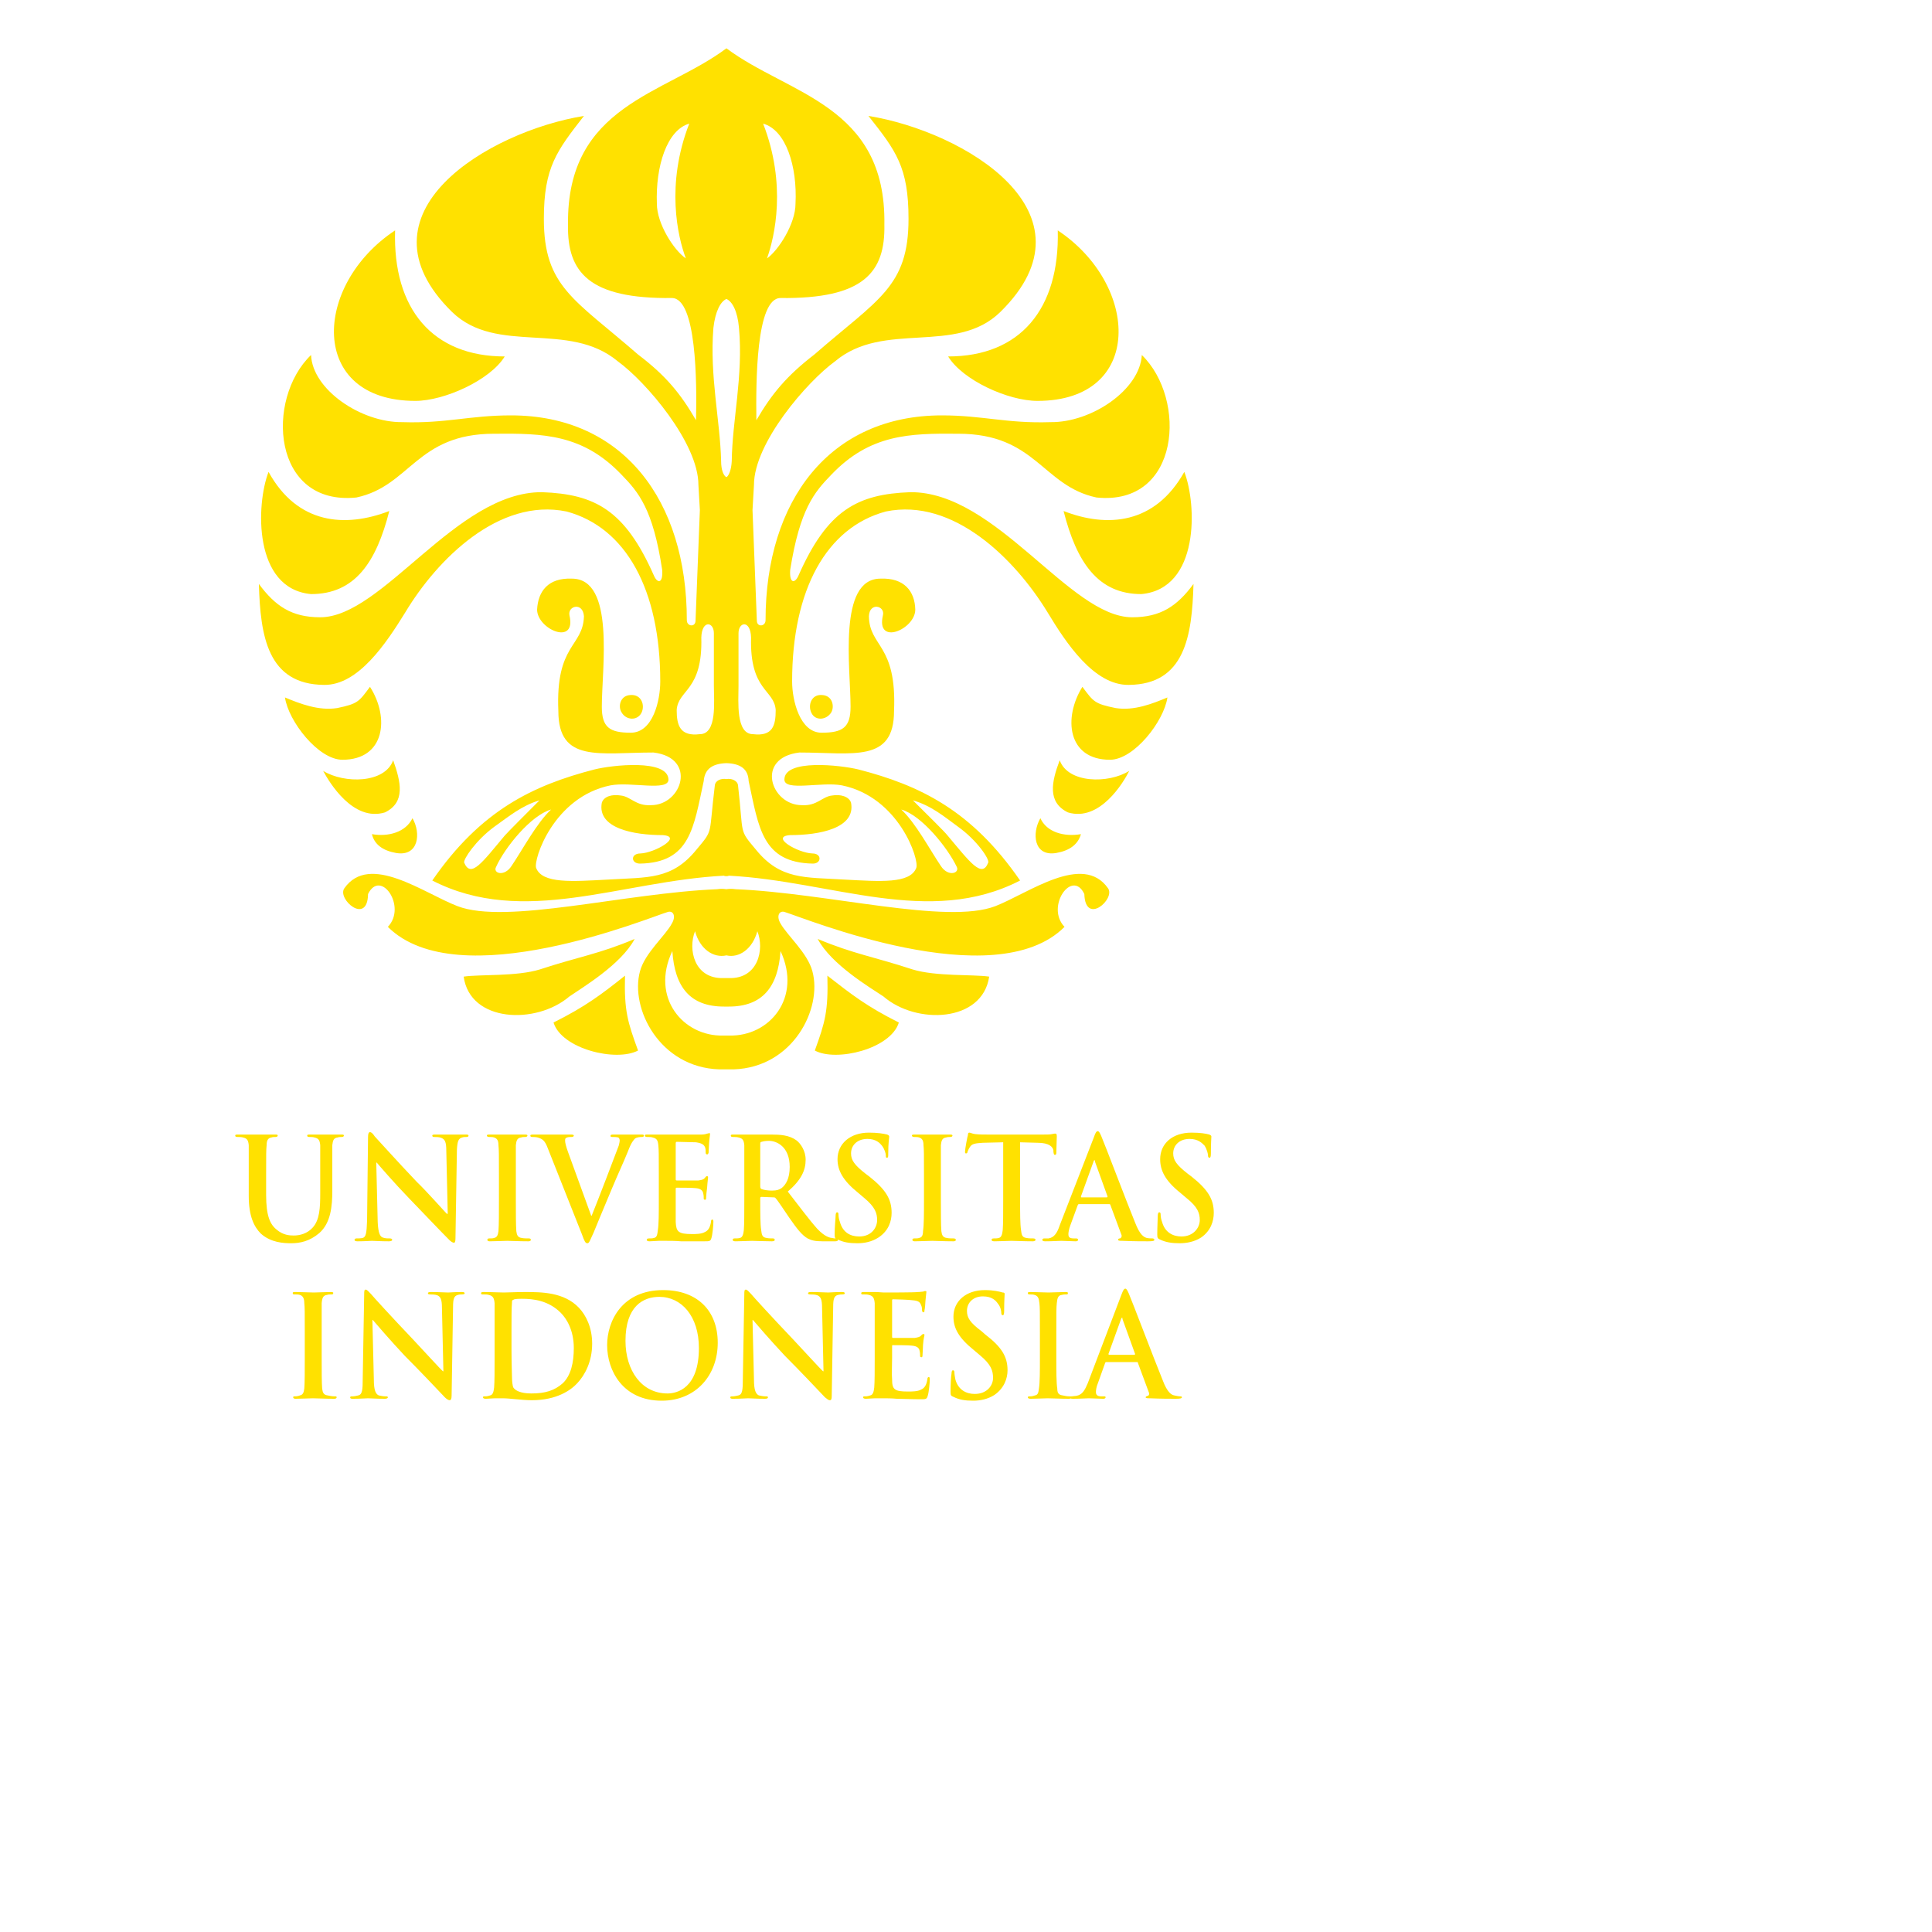 <?xml version="1.0" encoding="UTF-8"?>
<!DOCTYPE svg PUBLIC "-//W3C//DTD SVG 1.1//EN" "http://www.w3.org/Graphics/SVG/1.1/DTD/svg11.dtd">
<!-- Creator: CorelDRAW X7 -->
<svg xmlns="http://www.w3.org/2000/svg" xml:space="preserve" width="4000px" height="4000px" version="1.1" style="shape-rendering:geometricPrecision; text-rendering:geometricPrecision; image-rendering:optimizeQuality; fill-rule:evenodd; clip-rule:evenodd"
viewBox="0 0 4000 4000"
 xmlns:xlink="http://www.w3.org/1999/xlink">
 <defs>
  <style type="text/css">
   <![CDATA[
    .fil2 {fill:none}
    .fil0 {fill:#FFE100}
    .fil1 {fill:#FFE100;fill-rule:nonzero}
   ]]>
  </style>
 </defs>
 <g id="Layer_x0020_1">
  <g id="_1344948173552">
   <path class="fil0" d="M1504 2144c2,0 4,0 6,0 83,2 151,-78 106,-175 -5,75 -38,115 -107,115 -2,0 -4,0 -5,0 -2,0 -3,0 -5,0 -70,0 -102,-40 -107,-115 -46,97 23,177 105,175 2,0 4,0 7,0zm0 -119c1,0 3,0 5,0 61,2 74,-60 59,-97 -10,37 -38,56 -64,50 -27,6 -55,-13 -65,-50 -15,37 -2,99 59,97 2,0 4,0 6,0zm0 -184c6,-1 13,-1 19,0 192,8 437,74 538,35 69,-27 181,-111 233,-37 16,22 -47,78 -49,12 -25,-53 -81,26 -41,68 -145,145 -542,-20 -580,-31 -11,-3 -17,9 -8,24 14,25 56,61 66,99 21,77 -40,199 -163,203 -5,0 -10,0 -15,0 -5,0 -10,0 -15,0 -123,-4 -185,-126 -164,-203 10,-38 53,-74 66,-99 9,-15 3,-27 -8,-24 -38,11 -434,176 -580,31 40,-42 -15,-121 -41,-68 -1,66 -65,10 -49,-12 52,-74 164,10 234,37 101,39 345,-27 538,-35 6,-1 12,-1 19,0zm0 -228c-11,-2 -23,3 -24,13 -13,105 -2,90 -38,133 -51,63 -101,57 -182,62 -76,4 -137,9 -150,-24 -6,-17 36,-147 154,-171 42,-8 120,13 120,-12 -1,-43 -117,-30 -153,-21 -128,33 -236,85 -336,230 189,97 391,1 604,-10 1,1 3,1 5,1 1,0 3,0 5,-1 213,11 415,107 603,10 -100,-145 -207,-197 -335,-230 -37,-9 -153,-22 -153,21 0,25 77,4 119,12 118,24 161,154 154,171 -13,33 -74,28 -150,24 -80,-5 -131,1 -182,-62 -36,-43 -25,-28 -37,-133 -1,-10 -14,-15 -24,-13zm0 -625c-6,-3 -11,-15 -11,-33 -2,-85 -24,-176 -16,-276 4,-35 15,-55 27,-60 12,5 23,25 26,60 9,100 -14,191 -15,276 -1,18 -6,30 -11,33zm0 -888c-128,96 -331,117 -328,365 -2,99 44,154 215,152 51,0 52,175 50,253 -32,-55 -62,-92 -120,-136 -132,-115 -195,-140 -195,-281 0,-107 27,-141 83,-213 -197,32 -482,201 -273,406 93,90 241,17 343,102 58,42 167,169 167,256l3 52 -9 230c-1,13 -18,11 -18,-2 0,-248 -132,-424 -364,-424 -86,0 -135,17 -225,14 -85,1 -186,-67 -189,-139 -95,91 -81,313 94,295 112,-24 124,-132 285,-132 102,-1 184,1 264,85 35,36 65,71 84,197 2,29 -10,28 -17,12 -60,-136 -122,-169 -232,-173 -177,-1 -330,259 -459,259 -59,0 -93,-23 -127,-69 3,108 18,208 135,209 71,1 129,-87 168,-150 66,-110 194,-238 334,-209 123,33 194,162 194,352 0,39 -15,106 -61,106 -44,0 -60,-11 -60,-54 0,-79 28,-265 -62,-265 -49,-2 -70,26 -72,64 0,41 82,76 67,12 -4,-20 28,-28 30,2 -2,64 -59,57 -53,196 0,108 85,86 197,86 91,11 59,109 -5,109 -32,2 -42,-18 -63,-20 -18,-3 -35,2 -39,15 -10,53 66,67 126,67 43,3 -17,37 -46,38 -21,0 -20,21 -1,21 104,-2 111,-74 132,-171 2,-25 18,-36 47,-37 29,1 45,12 46,37 21,97 28,169 133,171 18,0 19,-21 -1,-21 -30,-1 -89,-35 -46,-38 60,0 136,-14 126,-67 -4,-13 -22,-18 -39,-15 -21,2 -31,22 -63,20 -64,0 -97,-98 -5,-109 111,0 196,22 196,-86 6,-139 -51,-132 -52,-196 1,-30 34,-22 29,-2 -15,64 67,29 67,-12 -1,-38 -23,-66 -72,-64 -89,0 -62,186 -62,265 0,43 -16,54 -60,54 -45,0 -61,-67 -61,-106 0,-190 71,-319 194,-352 140,-29 268,99 335,209 38,63 96,151 168,150 116,-1 131,-101 134,-209 -34,46 -68,69 -127,69 -129,0 -281,-260 -459,-259 -110,4 -172,37 -232,173 -7,16 -19,17 -17,-12 20,-126 50,-161 85,-197 80,-84 162,-86 263,-85 161,0 174,108 286,132 174,18 188,-204 94,-295 -4,72 -104,140 -189,139 -91,3 -140,-14 -225,-14 -232,0 -365,176 -365,424 0,13 -17,15 -18,2l-9 -230 3 -52c0,-87 110,-214 168,-256 101,-85 250,-12 342,-102 209,-205 -75,-374 -273,-406 57,72 83,106 83,213 0,141 -63,166 -195,281 -57,44 -88,81 -120,136 -1,-78 -1,-253 50,-253 172,2 217,-53 215,-152 4,-248 -199,-269 -327,-365zm-77 156c-46,13 -70,88 -67,166 0,41 35,96 60,113 -17,-45 -42,-153 7,-279zm51 1055c0,-24 -25,-28 -26,9 3,111 -48,107 -51,150 0,32 7,55 48,50 36,0 29,-68 29,-100l0 -109zm-433 -573c-30,49 -125,92 -185,92 -222,0 -213,-240 -42,-353 -5,163 78,261 227,261zm-239 320c-27,106 -71,172 -162,172 -120,-11 -114,-186 -88,-253 60,109 159,116 250,81zm499 381c23,-2 31,21 23,37 -9,17 -32,15 -41,-1 -8,-12 -3,-35 18,-36zm-596 134c-50,0 -112,-80 -119,-129 31,13 70,28 108,22 43,-9 45,-13 68,-44 41,64 31,151 -57,151zm88 109c-66,20 -115,-62 -128,-86 44,27 128,26 145,-22 16,45 26,87 -17,108zm23 84c-28,-5 -45,-18 -50,-39 34,6 70,-4 84,-33 18,31 13,80 -34,72zm321 -90c-30,28 -59,83 -82,117 -15,23 -39,15 -32,2 18,-40 72,-107 114,-119zm-24 -19c-29,29 -64,64 -72,73 -47,56 -70,89 -84,56 -2,-7 24,-46 62,-74 31,-22 57,-44 94,-55zm204 518c-45,24 -158,-3 -175,-58 66,-33 99,-58 148,-97 -2,74 6,97 27,155zm-361 -153c33,-5 110,0 158,-15 79,-26 123,-32 196,-63 -28,53 -109,101 -135,119 -69,59 -206,54 -219,-41zm620 -1766c47,13 71,88 67,166 0,41 -35,96 -59,113 16,-45 41,-153 -8,-279zm-51 1055c0,-24 25,-28 26,9 -3,111 48,107 51,150 0,32 -6,55 -47,50 -36,0 -30,-68 -30,-100l0 -109zm434 -573c30,49 124,92 185,92 221,0 212,-240 42,-353 4,163 -78,261 -227,261zm239 320c27,106 71,172 161,172 121,-11 115,-186 89,-253 -61,109 -160,116 -250,81zm-500 381c-22,-2 -30,21 -22,37 8,17 31,15 41,-1 7,-12 3,-35 -19,-36zm596 134c50,0 112,-80 119,-129 -31,13 -69,28 -107,22 -44,-9 -46,-13 -69,-44 -40,64 -31,151 57,151zm-87 109c66,20 115,-62 127,-86 -43,27 -127,26 -144,-22 -17,45 -26,87 17,108zm-24 84c28,-5 45,-18 51,-39 -35,6 -71,-4 -84,-33 -18,31 -14,80 33,72zm-321 -90c30,28 59,83 82,117 15,23 39,15 33,2 -19,-40 -73,-107 -115,-119zm24 -19c29,29 65,64 72,73 47,56 71,89 84,56 3,-7 -23,-46 -62,-74 -30,-22 -56,-44 -94,-55zm-203 518c44,24 157,-3 174,-58 -66,-33 -98,-58 -148,-97 2,74 -5,97 -26,155zm361 -153c-34,-5 -110,0 -159,-15 -79,-26 -122,-32 -196,-63 28,53 109,101 136,119 68,59 205,54 219,-41z"/>
   <path class="fil1" d="M515 2476c0,42 11,64 25,78 21,19 48,20 63,20 18,0 38,-4 58,-21 24,-21 27,-56 27,-88l0 -32c0,-44 0,-52 0,-62 1,-10 3,-15 11,-16 3,-1 5,-1 8,-1 3,0 5,-1 5,-3 0,-2 -2,-2 -6,-2 -11,0 -29,0 -32,0 0,0 -18,0 -32,0 -4,0 -6,0 -6,2 0,2 1,3 5,3 3,0 7,0 10,1 9,2 11,6 12,16 0,10 0,18 0,62l0 37c0,30 -1,56 -16,72 -11,12 -26,16 -39,16 -9,0 -22,-1 -35,-12 -14,-11 -22,-29 -22,-72l0 -41c0,-44 0,-52 1,-62 0,-10 3,-15 10,-16 3,-1 5,-1 8,-1 3,0 5,-1 5,-3 0,-2 -2,-2 -6,-2 -11,0 -28,0 -35,0 -8,0 -26,0 -41,0 -4,0 -6,0 -6,2 0,2 1,3 5,3 3,0 8,0 11,1 9,2 11,6 12,16 0,10 0,18 0,62l0 43zm1500 424c14,0 30,-3 44,-12 20,-14 27,-34 27,-51 0,-28 -12,-48 -46,-74l-8 -7c-24,-18 -30,-28 -30,-42 0,-17 13,-30 33,-30 19,0 27,9 31,15 6,7 7,16 7,19 0,3 1,5 3,5 2,0 3,-2 3,-9 0,-22 1,-31 1,-35 0,-2 -1,-3 -4,-3 -7,-2 -19,-5 -37,-5 -39,0 -65,23 -65,55 0,24 11,44 42,69l13 11c23,19 27,32 27,47 0,15 -12,33 -38,33 -17,0 -34,-8 -40,-30 -1,-5 -2,-11 -2,-15 0,-2 -1,-4 -3,-4 -2,0 -3,3 -3,7 -1,5 -2,22 -2,38 0,7 1,8 6,10 12,6 24,8 41,8zm138 -89c0,28 0,52 -2,64 -1,8 -2,13 -8,14 -3,1 -6,2 -10,2 -3,0 -5,0 -5,2 0,2 2,3 6,3 11,0 29,-1 35,-1 8,0 26,1 44,1 3,0 6,-1 6,-3 0,-2 -2,-2 -5,-2 -4,0 -10,-1 -14,-2 -9,-1 -11,-6 -11,-14 -2,-12 -2,-36 -2,-64l0 -51c0,-45 0,-53 1,-62 1,-11 3,-16 10,-17 4,-1 6,-1 9,-1 3,0 4,0 4,-3 0,-2 -2,-2 -6,-2 -10,0 -27,1 -34,1 -8,0 -26,-1 -36,-1 -5,0 -7,0 -7,2 0,3 2,3 4,3 4,0 7,0 10,1 7,2 9,7 10,17 1,9 1,17 1,62l0 51zm201 9c1,0 2,0 2,2l23 62c1,3 -1,6 -3,6 -2,1 -4,1 -4,3 0,2 4,2 9,2 22,1 43,1 53,1 10,0 13,-1 13,-3 0,-2 -2,-2 -4,-2 -3,0 -7,-1 -12,-2 -5,-1 -14,-5 -24,-32 -18,-44 -63,-163 -70,-179 -3,-7 -5,-10 -7,-10 -3,0 -5,4 -8,12l-70 184c-6,14 -11,24 -24,26 -3,0 -7,1 -9,1 -2,0 -4,0 -4,2 0,2 2,3 6,3 14,0 30,-1 33,-1 9,0 21,1 30,1 3,0 5,-1 5,-3 0,-2 -1,-2 -5,-2l-4 0c-9,0 -11,-4 -11,-9 0,-4 1,-11 4,-18l15 -42c1,-2 1,-2 3,-2l63 0zm-57 -15c-2,0 -2,-1 -2,-2l26 -72c1,-1 1,-3 2,-3 1,0 1,2 1,3l26 72c0,1 0,2 -2,2l-51 0zm-1518 -398l1 0c5,6 36,42 67,74 29,30 65,68 83,86 3,3 7,6 10,6 2,0 3,-3 3,-9l3 -184c1,-17 3,-23 11,-25 3,-1 5,-1 8,-1 4,0 5,-1 5,-3 0,-2 -3,-2 -6,-2 -14,0 -25,0 -28,0 -6,0 -19,0 -34,0 -4,0 -7,0 -7,2 0,2 1,3 4,3 4,0 11,0 15,2 7,3 10,8 10,26l3 131 -2 0c-5,-5 -42,-47 -62,-66 -41,-43 -83,-90 -87,-94 -4,-6 -7,-9 -10,-9 -3,0 -4,4 -4,10l-2 173c-1,25 -2,34 -9,36 -4,1 -9,1 -13,1 -2,0 -4,1 -4,3 0,2 2,3 6,3 15,0 28,-1 30,-1 6,0 17,1 35,1 4,0 7,-1 7,-3 0,-2 -2,-3 -5,-3 -5,0 -10,0 -15,-2 -5,-2 -9,-9 -10,-32l-3 -123zm254 78c0,28 0,51 -1,64 -1,8 -3,13 -9,14 -2,1 -6,1 -10,1 -3,0 -4,1 -4,3 0,2 2,3 5,3 12,0 29,-1 36,-1 7,0 25,1 44,1 3,0 5,-1 5,-3 0,-2 -1,-3 -4,-3 -5,0 -11,0 -15,-1 -8,-1 -10,-6 -11,-14 -1,-13 -1,-36 -1,-64l0 -52c0,-44 0,-52 0,-62 1,-10 3,-15 11,-16 3,-1 5,-1 8,-1 3,0 5,-1 5,-3 0,-2 -3,-2 -6,-2 -11,0 -27,0 -35,0 -8,0 -25,0 -36,0 -5,0 -7,0 -7,2 0,2 2,3 5,3 3,0 7,0 10,1 6,2 9,6 9,16 1,10 1,18 1,62l0 52zm172 71c5,14 7,18 11,18 4,0 5,-5 13,-22 6,-15 19,-46 37,-89 15,-36 23,-52 34,-79 7,-19 12,-24 15,-27 5,-3 11,-3 14,-3 3,0 4,-1 4,-3 0,-2 -2,-2 -5,-2 -9,0 -22,0 -27,0 -4,0 -15,0 -29,0 -6,0 -8,0 -8,3 0,2 2,2 5,2 3,0 7,0 11,1 2,1 3,4 3,6 0,3 -1,7 -2,11 -7,19 -43,113 -56,145l-1 0 -48 -132c-4,-11 -6,-19 -6,-23 0,-3 0,-5 2,-6 3,-2 7,-2 11,-2 3,0 5,-1 5,-3 0,-2 -4,-2 -7,-2 -14,0 -27,0 -34,0 -10,0 -26,0 -41,0 -5,0 -8,0 -8,2 0,2 1,3 4,3 2,0 7,0 11,1 10,3 15,6 21,22l71 179zm159 -71c0,27 0,50 -2,62 -1,9 -2,15 -8,16 -3,1 -6,1 -10,1 -4,0 -5,1 -5,3 0,2 2,3 6,3 6,0 13,-1 19,-1 7,0 13,0 16,0 9,0 18,0 30,1 12,0 27,0 48,0 11,0 13,0 15,-7 2,-6 4,-26 4,-33 0,-2 0,-5 -2,-5 -2,0 -3,1 -3,5 -2,12 -6,18 -13,21 -7,4 -19,4 -26,4 -29,0 -33,-5 -34,-25 0,-8 0,-35 0,-45l0 -23c0,-2 0,-3 2,-3 6,0 34,0 40,1 10,1 14,5 15,11 1,4 1,8 1,11 0,1 1,2 3,2 2,0 2,-3 2,-5 0,-2 1,-14 2,-20 1,-15 2,-19 2,-21 0,-2 -1,-3 -2,-3 -2,0 -3,2 -5,4 -2,3 -6,4 -13,5 -7,0 -39,0 -45,0 -2,0 -2,-1 -2,-3l0 -74c0,-2 1,-3 2,-3 6,0 35,1 40,1 14,2 17,6 19,11 1,3 1,8 1,10 0,3 1,4 3,4 2,0 2,-1 3,-3 0,-3 1,-16 1,-19 1,-14 2,-17 2,-19 0,-2 0,-3 -1,-3 -2,0 -3,1 -5,1 -2,1 -7,2 -12,2 -5,0 -61,0 -70,0 -4,0 -11,0 -18,0 -7,0 -15,0 -23,0 -4,0 -6,0 -6,2 0,2 2,3 5,3 4,0 9,0 11,1 9,2 11,6 12,16 1,10 1,18 1,62l0 52zm177 0c0,27 0,50 -1,62 -1,9 -3,15 -8,16 -3,1 -6,1 -11,1 -3,0 -4,1 -4,3 0,2 2,3 6,3 11,0 29,-1 34,-1 4,0 25,1 41,1 4,0 6,-1 6,-3 0,-2 -1,-3 -4,-3 -3,0 -9,0 -13,-1 -9,-1 -10,-7 -11,-16 -2,-12 -2,-35 -2,-62l0 -5c0,-1 1,-2 3,-2l24 1c2,0 4,0 5,2 4,4 17,24 28,40 16,23 26,36 38,43 8,4 15,6 31,6l26 0c4,0 6,-1 6,-3 0,-2 -2,-3 -4,-3 -2,0 -5,0 -8,-1 -4,0 -15,-2 -31,-19 -17,-19 -36,-45 -61,-77 28,-24 37,-44 37,-66 0,-19 -11,-34 -19,-40 -15,-11 -34,-12 -52,-12 -9,0 -30,0 -40,0 -5,0 -23,0 -38,0 -4,0 -6,0 -6,2 0,2 1,3 5,3 3,0 8,0 11,1 9,2 11,6 12,16 0,10 0,18 0,62l0 52zm33 -117c0,-3 1,-4 3,-4 3,-1 8,-2 15,-2 16,0 43,12 43,54 0,24 -8,37 -17,44 -5,3 -9,5 -20,5 -7,0 -15,-1 -21,-3 -2,-1 -3,-2 -3,-6l0 -88zm201 206c15,0 30,-3 44,-12 21,-14 27,-34 27,-51 0,-28 -12,-48 -46,-75l-8 -6c-23,-18 -30,-28 -30,-42 0,-17 13,-30 34,-30 18,0 26,9 30,14 6,8 8,17 8,20 0,3 0,5 2,5 3,0 3,-2 3,-9 0,-23 2,-31 2,-35 0,-2 -2,-3 -4,-4 -8,-2 -20,-4 -38,-4 -39,0 -65,23 -65,55 0,23 11,44 42,69l13 11c23,19 27,32 27,46 0,16 -12,34 -37,34 -18,0 -34,-8 -40,-30 -2,-5 -3,-11 -3,-15 0,-2 0,-5 -3,-5 -2,0 -3,3 -3,8 0,5 -2,22 -2,38 0,7 1,8 6,10 12,6 24,8 41,8zm138 -89c0,28 0,51 -2,64 0,8 -2,13 -8,14 -2,1 -6,1 -10,1 -3,0 -4,1 -4,3 0,2 2,3 5,3 11,0 29,-1 36,-1 7,0 25,1 44,1 3,0 5,-1 5,-3 0,-2 -2,-3 -5,-3 -4,0 -10,0 -14,-1 -8,-1 -10,-6 -11,-14 -1,-13 -1,-36 -1,-64l0 -52c0,-44 0,-52 0,-62 1,-10 3,-15 11,-16 3,-1 5,-1 8,-1 3,0 5,-1 5,-3 0,-2 -3,-2 -6,-2 -11,0 -28,0 -35,0 -8,0 -26,0 -36,0 -5,0 -7,0 -7,2 0,2 2,3 5,3 3,0 7,0 10,1 6,2 9,6 9,16 1,10 1,18 1,62l0 52zm164 0c0,27 0,50 -1,62 -1,9 -3,15 -8,16 -3,1 -6,1 -10,1 -4,0 -5,1 -5,3 0,2 2,3 6,3 11,0 29,-1 35,-1 8,0 26,1 44,1 3,0 6,-1 6,-3 0,-2 -2,-3 -5,-3 -4,0 -10,0 -14,-1 -9,-1 -10,-7 -11,-16 -2,-12 -2,-35 -2,-62l0 -120 36 1c25,0 32,9 33,16l0 3c1,5 1,6 3,6 2,0 3,-1 3,-4 0,-8 1,-28 1,-34 0,-5 -1,-6 -3,-6 -1,0 -3,0 -7,1 -4,1 -11,1 -20,1l-111 0c-9,0 -20,0 -28,-1 -7,-1 -10,-3 -12,-3 -2,0 -3,1 -3,5 -1,2 -6,29 -6,34 0,3 0,4 2,4 2,0 3,-1 3,-3 1,-2 2,-6 5,-10 4,-7 11,-8 27,-9l42 -1 0 120zm220 8c1,0 2,1 2,2l23 62c1,4 -1,6 -3,7 -3,0 -4,1 -4,3 0,2 4,2 9,2 22,1 43,1 53,1 10,0 13,-1 13,-3 0,-2 -2,-3 -4,-3 -3,0 -7,0 -12,-1 -6,-2 -14,-6 -24,-32 -18,-44 -63,-163 -70,-179 -3,-7 -5,-10 -7,-10 -3,0 -5,3 -8,12l-71 183c-5,15 -11,25 -23,27 -3,0 -7,0 -9,0 -2,0 -4,1 -4,3 0,2 2,3 6,3 14,0 30,-1 33,-1 9,0 21,1 30,1 3,0 5,-1 5,-3 0,-2 -1,-3 -5,-3l-4 0c-9,0 -11,-3 -11,-9 0,-3 1,-10 4,-18l15 -41c1,-2 1,-3 3,-3l63 0zm-58 -14c-1,0 -1,-1 -1,-2l26 -72c0,-1 1,-3 2,-3 1,0 1,2 1,3l26 72c0,1 0,2 -2,2l-52 0zm203 95c15,0 31,-3 45,-12 20,-14 26,-34 26,-51 0,-28 -12,-48 -46,-75l-8 -6c-23,-18 -30,-28 -30,-42 0,-17 13,-30 34,-30 18,0 26,9 31,14 5,8 7,17 7,20 0,3 1,5 3,5 2,0 3,-2 3,-9 0,-23 1,-31 1,-35 0,-2 -2,-3 -4,-4 -7,-2 -19,-4 -37,-4 -40,0 -65,23 -65,55 0,23 10,44 41,69l13 11c24,19 28,32 28,46 0,16 -13,34 -38,34 -17,0 -34,-8 -40,-30 -2,-5 -3,-11 -3,-15 0,-2 0,-5 -3,-5 -2,0 -3,3 -3,8 0,5 -1,22 -1,38 0,7 1,8 5,10 12,6 25,8 41,8zm-1811 237c0,28 0,52 -1,64 -1,8 -3,13 -9,14 -2,1 -6,2 -10,2 -3,0 -4,0 -4,2 0,2 2,3 5,3 12,0 29,-1 36,-1 7,0 25,1 44,1 3,0 5,-1 5,-3 0,-2 -1,-2 -4,-2 -5,0 -11,-1 -15,-2 -8,-1 -10,-6 -11,-14 -1,-12 -1,-36 -1,-64l0 -51c0,-45 0,-53 0,-62 1,-11 3,-16 11,-17 3,-1 5,-1 8,-1 3,0 5,0 5,-3 0,-2 -3,-2 -6,-2 -11,0 -27,1 -34,1 -9,0 -26,-1 -37,-1 -5,0 -7,0 -7,2 0,3 2,3 5,3 3,0 7,0 10,1 6,2 9,7 9,17 1,9 1,17 1,62l0 51zm140 -78l1 0c5,6 36,42 66,74 30,30 66,68 83,86 3,3 7,6 10,6 2,0 4,-2 4,-9l3 -184c0,-17 2,-23 10,-25 3,-1 6,-1 8,-1 4,0 6,-1 6,-2 0,-3 -3,-3 -7,-3 -14,0 -24,1 -27,1 -6,0 -20,-1 -34,-1 -5,0 -8,0 -8,3 0,1 1,2 5,2 4,0 10,0 15,2 6,3 9,8 9,26l3 131 -1 0c-5,-4 -43,-46 -62,-66 -41,-43 -84,-90 -87,-94 -5,-5 -8,-9 -11,-9 -3,0 -3,4 -3,10l-3 173c0,25 -1,34 -9,36 -4,1 -9,2 -12,2 -3,0 -5,0 -5,2 0,3 3,3 6,3 15,0 28,-1 31,-1 5,0 16,1 35,1 3,0 6,-1 6,-3 0,-2 -2,-2 -5,-2 -4,0 -10,-1 -14,-2 -6,-3 -10,-10 -10,-33l-3 -123zm253 78c0,27 0,50 -1,62 -1,9 -3,15 -8,16 -3,1 -6,2 -10,2 -4,0 -5,0 -5,2 0,2 2,3 6,3 5,0 13,-1 19,-1 7,0 13,0 16,0 7,0 17,1 28,2 10,1 22,2 32,2 52,0 81,-21 94,-35 16,-17 31,-45 31,-82 0,-34 -13,-59 -27,-74 -31,-33 -78,-33 -113,-33 -17,0 -35,1 -43,1 -8,0 -26,-1 -41,-1 -4,0 -6,0 -6,3 0,2 2,2 5,2 4,0 8,0 11,1 9,2 11,7 12,17 0,9 0,17 0,62l0 51zm35 -56c0,-23 0,-49 1,-58 0,-4 0,-5 3,-6 2,-2 13,-2 18,-2 22,0 54,3 80,29 12,12 27,36 27,73 0,30 -6,57 -23,73 -17,15 -36,21 -65,21 -22,0 -33,-6 -37,-12 -2,-3 -3,-15 -3,-22 0,-6 -1,-28 -1,-59l0 -37zm311 145c71,0 116,-53 116,-120 0,-67 -43,-109 -113,-109 -85,0 -116,64 -116,114 0,52 32,115 113,115zm12 -15c-54,0 -87,-48 -87,-109 0,-72 37,-91 70,-91 46,0 82,40 82,106 0,84 -46,94 -65,94zm176 -152l1 0c5,6 36,42 66,74 30,30 66,68 83,86 4,3 7,6 10,6 3,0 4,-2 4,-9l3 -184c0,-17 2,-23 10,-25 4,-1 6,-1 9,-1 3,0 5,-1 5,-2 0,-3 -3,-3 -7,-3 -14,0 -24,1 -27,1 -6,0 -20,-1 -34,-1 -5,0 -8,0 -8,3 0,1 1,2 5,2 4,0 10,0 15,2 6,3 9,8 9,26l3 131 -1 0c-5,-4 -43,-46 -62,-66 -41,-43 -84,-90 -87,-94 -5,-5 -8,-9 -11,-9 -3,0 -3,4 -3,10l-3 173c0,25 -1,34 -9,36 -4,1 -9,2 -12,2 -3,0 -5,0 -5,2 0,3 3,3 6,3 15,0 28,-1 31,-1 5,0 16,1 35,1 4,0 6,-1 6,-3 0,-2 -2,-2 -5,-2 -4,0 -10,-1 -14,-2 -6,-3 -10,-10 -10,-33l-3 -123zm253 78c0,27 0,50 -1,62 -1,9 -3,15 -8,16 -3,1 -6,2 -10,2 -4,0 -5,0 -5,2 0,2 2,3 6,3 5,0 13,-1 19,-1 7,0 13,0 16,0 9,0 17,0 29,1 13,0 28,1 49,1 11,0 13,0 15,-8 2,-6 4,-26 4,-32 0,-3 0,-6 -2,-6 -2,0 -3,2 -3,5 -2,12 -6,18 -13,21 -7,4 -19,4 -27,4 -28,0 -33,-4 -33,-25 -1,-8 0,-35 0,-45l0 -23c0,-2 0,-3 1,-3 7,0 35,0 40,1 11,1 15,5 16,11 1,4 1,8 1,11 0,1 1,2 3,2 2,0 2,-3 2,-5 0,-2 1,-14 1,-20 1,-15 3,-19 3,-21 0,-2 -1,-2 -2,-2 -2,0 -3,1 -5,3 -2,3 -7,4 -13,5 -7,0 -39,0 -45,0 -2,0 -2,-1 -2,-3l0 -74c0,-2 0,-3 2,-3 5,0 35,1 40,2 14,1 16,5 18,10 2,4 2,9 2,11 0,2 1,4 3,4 2,0 2,-2 2,-4 1,-3 2,-16 2,-19 1,-13 2,-17 2,-19 0,-1 0,-2 -2,-2 -1,0 -3,0 -4,1 -2,0 -7,1 -12,1 -5,1 -61,1 -70,1 -4,0 -11,-1 -18,-1 -7,0 -15,0 -23,0 -4,0 -6,0 -6,3 0,2 2,2 5,2 4,0 8,0 11,1 9,2 11,7 12,17 0,9 0,17 0,62l0 51z"/>
  </g>
  <rect class="fil2" width="4000" height="4000"/>
 </g>
</svg>
